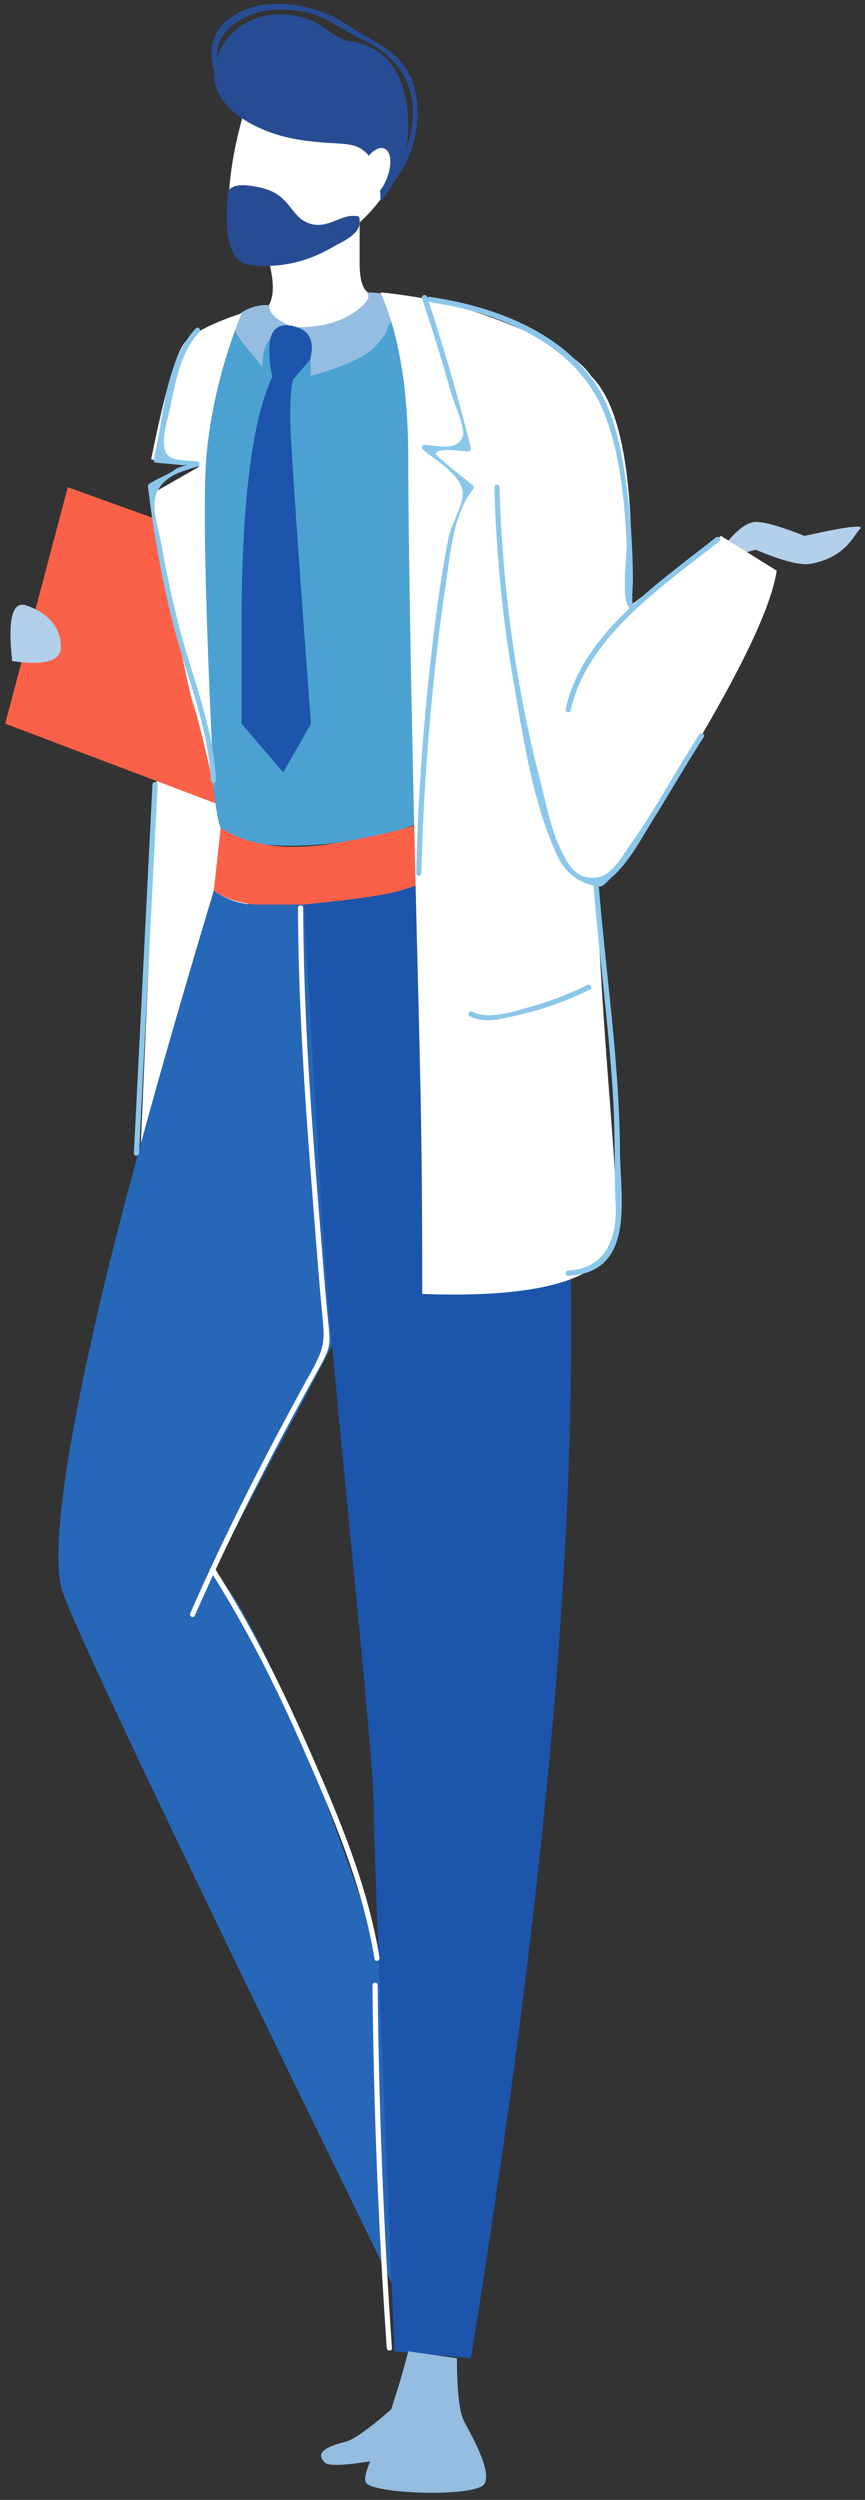<svg xmlns="http://www.w3.org/2000/svg" viewBox="0 0 80 231" width="80" height="231">
	<rect x="0" y="0" width="80" height="231" fill="#333333" stroke="none"/>
	<defs>
		<linearGradient id="grd1" gradientUnits="userSpaceOnUse"  x1="19.385" y1="26.537" x2="51.902" y2="26.537">
			<stop offset="0" stop-color="#4ba1d1"  />
			<stop offset="1" stop-color="#4ca5d3"  />
		</linearGradient>
		<linearGradient id="grd2" gradientUnits="userSpaceOnUse"  x1="24.805" y1="32.256" x2="55.942" y2="70.216">
			<stop offset="0" stop-color="#ffffff"  />
			<stop offset="0.992" stop-color="#cae6f6"  />
		</linearGradient>
		<linearGradient id="grd3" gradientUnits="userSpaceOnUse"  x1="78.421" y1="15.987" x2="156.989" y2="2.638">
			<stop offset="0" stop-color="#ffffff"  />
			<stop offset="0.992" stop-color="#cae6f6"  />
		</linearGradient>
		<linearGradient id="grd4" gradientUnits="userSpaceOnUse"  x1="52.983" y1="-8.45" x2="68.068" y2="-31.15">
			<stop offset="0" stop-color="#ffffff"  />
			<stop offset="0.992" stop-color="#cae6f6"  />
		</linearGradient>
	</defs>
	<style>
		tspan { white-space:pre }
		.shp0 { fill: #ffffff } 
		.shp1 { fill: #fa6148 } 
		.shp2 { fill: url(#grd1) } 
		.shp3 { fill: #95bde1 } 
		.shp4 { fill: url(#grd2) } 
		.shp5 { fill: #b3d0eb } 
		.shp6 { fill: #1d54ac } 
		.shp7 { fill: #2767b7 } 
		.shp8 { fill: #284c94 } 
		.shp9 { fill: url(#grd3) } 
		.shp10 { fill: url(#grd4) } 
		.shp11 { fill: #8bc7ea } 
	</style>
	<g id="&lt;Group&gt;">
		<path id="&lt;Path&gt;" class="shp0" d="M15.27 54.02L12.7 113.15L25.55 109.29L21.05 63.66L15.27 54.02Z" />
		<g id="&lt;Group&gt;">
			<path id="&lt;Path&gt;" class="shp1" d="M0.48 66.87L6.27 45.02L29.41 53.37L24.27 75.87L0.48 66.87Z" />
		</g>
		<path id="&lt;Path&gt;" class="shp2" d="M51.9 32.81C45.05 29.81 39.69 28.09 35.83 27.66C30.05 27.02 21.05 28.31 19.12 32.81C17.2 37.31 19.12 73.94 20.41 76.51C21.69 79.08 33.91 78.44 39.05 75.87C44.19 73.3 49.33 73.94 50.62 68.8C51.47 65.37 51.9 53.37 51.9 32.81Z" />
		<path id="&lt;Path&gt;" class="shp3" d="M37.12 221.77C36.48 222.41 33.22 225.31 31.98 225.62C29.41 226.26 29.41 226.91 30.05 227.55C30.48 227.98 32.83 227.76 37.12 226.91L37.12 221.77Z" />
		<path id="&lt;Path&gt;" class="shp4" d="M34.55 27.17C33.69 27.17 33.26 26.21 33.26 24.31C33.26 22.4 33.26 20.74 33.26 19.31L24.91 24.31C25.34 26.04 25.34 27.3 24.91 28.11C24.48 28.91 24.27 29.55 24.27 30.02L30.69 32.16L34.55 27.17Z" />
		<path id="&lt;Path&gt;" class="shp5" d="M66.68 50.8C67.97 49.09 69.04 48.23 69.9 48.23C70.76 48.23 72.25 48.66 74.4 49.52C78.25 48.66 79.97 48.45 79.54 48.87C78.9 49.52 78.25 51.45 75.04 52.09C74.1 52.28 72.39 51.85 69.9 50.8L67.33 51.45L66.68 50.8Z" />
		<path id="&lt;Path&gt;" class="shp3" d="M36.48 27.66C36.05 27.24 35.19 27.02 33.91 27.02C34.33 27.45 33.91 28.09 32.62 28.95C30.69 30.24 28.12 30.24 27.48 30.24C28.34 30.66 28.76 32.16 28.76 34.73C31.76 33.88 33.69 33.02 34.55 32.16C35.41 31.31 35.83 30.66 35.83 30.24C36.69 28.95 36.91 28.09 36.48 27.66Z" />
		<path id="&lt;Path&gt;" class="shp3" d="M24.27 34.09C24.27 33.45 21.08 30.82 21.69 29.59C22.34 28.31 24.91 27.96 24.91 28.31C24.91 29.59 27.48 30.24 26.84 30.24C24.27 30.88 24.27 32.81 24.27 34.09Z" />
		<path id="&lt;Path&gt;" class="shp6" d="M28.67 33.25L26.84 35.38L25.55 35.38C25.12 34.95 24.91 33.88 24.91 32.16C24.91 30.73 25.55 29.59 27.48 30.24C28.7 30.64 29.1 31.65 28.67 33.25Z" />
		<path id="&lt;Path&gt;" class="shp6" d="M28.76 66.87C27.48 49.73 26.84 40.31 26.84 38.59C26.84 36.88 26.92 35.71 27.09 35.09L25.55 34.09C23.41 37.95 22.34 45.88 22.34 57.87C22.34 62.59 22.34 65.59 22.34 66.87L26.19 71.37L28.76 66.87Z" />
		<g id="&lt;Group&gt;">
			<path id="&lt;Path&gt;" class="shp1" d="M40.33 81.65C37.76 82.51 34.12 83.15 29.41 83.58C24.69 84.01 21.48 83.58 19.77 82.3L20.41 76.51C23.1 78.21 26.7 78.67 31.2 77.88C36.43 76.97 39.47 76.11 40.31 75.3L40.33 81.65Z" />
		</g>
		<path id="&lt;Path&gt;" class="shp7" d="M30.69 83.58C28.12 83.58 25.76 83.58 23.62 83.58C22.27 83.58 20.98 83.15 19.77 82.3C14.62 99.43 10.98 112.72 8.84 122.14C5.63 136.28 4.98 143.35 5.63 146.57C6.05 148.71 16.55 170.78 37.12 212.77C39.69 205.05 40.98 200.77 40.98 199.91C40.98 198.63 26.84 151.71 19.77 145.28C21.05 142.07 33.26 120.22 33.91 117.65C34.33 115.93 33.26 104.58 30.69 83.58Z" />
		<path id="&lt;Path&gt;" class="shp6" d="M28.12 83.58C28.98 99.01 29.62 109.93 30.05 116.36C30.69 126 34.55 161.99 34.55 166.49C34.55 169.49 35.19 186.42 36.48 217.27L43.55 217.91C48.69 186.2 51.69 159.21 52.54 136.93C53.4 114.65 52.33 95.79 49.33 80.37C45.47 80.37 42.05 80.8 39.05 81.65C36.93 82.26 37.07 82.69 28.12 83.58Z" />
		<path id="&lt;Path&gt;" class="shp0" d="M57.04 113.15C57.04 106.08 55.4 94.27 54.97 75.3C54.58 58.27 55.42 40.89 55.12 36.02C54.86 31.96 42.6 28.18 39.69 27.66C37.75 27.32 36.25 27.11 35.19 27.02C36.91 30.88 37.76 36.02 37.76 42.45C37.76 52.09 38.22 72.66 38.4 80.37C38.86 99.6 39.05 103.51 39.05 119.57C51.05 120 57.04 117.86 57.04 113.15Z" />
		<path id="&lt;Path&gt;" class="shp0" d="M58.33 55.94C58.76 43.52 57.26 36.23 53.83 34.09C51.11 32.39 48.07 33.73 46.76 36.66C44.19 42.45 46.76 62.37 48.05 70.08C49.33 77.8 49.97 82.94 52.54 82.94C55.12 82.94 58.33 79.08 64.76 68.16C69.04 60.87 71.4 55.73 71.83 52.73L66.68 49.52L58.33 55.94Z" />
		<path id="&lt;Path&gt;" class="shp0" d="M19.77 72.66C19.77 72.01 18.48 48.23 19.12 41.8C19.55 37.52 20.62 33.24 22.34 28.95C19.77 29.81 18.05 30.66 17.2 31.52C16.34 32.38 15.27 36.02 13.98 42.45L18.48 43.09L13.98 45.66C16.12 57.23 17.41 63.66 17.84 64.94C18.27 66.23 18.91 68.8 19.77 72.66Z" />
		<path id="&lt;Path&gt;" class="shp5" d="M2.41 55.94C4.34 56.59 5.63 57.87 5.63 59.8C5.63 61.09 4.13 61.51 1.13 61.09C0.7 57.23 1.13 55.52 2.41 55.94Z" />
		<g id="&lt;Group&gt;">
			<path id="&lt;Path&gt;" class="shp8" d="M21.67 9.93C19.77 7.65 18.27 3.9 21.22 1.7C24.29 -0.58 29.1 0.32 32.02 2.24C35.12 4.29 37.99 4.93 38.54 9.21C39.02 12.86 37.3 17.04 34.03 18.87C33.76 19.02 33.52 18.61 33.79 18.46C36.14 17.15 37.59 14.57 38.04 11.95C38.7 8.07 36.98 5.3 33.57 3.69C31.57 2.75 30.01 1.32 27.71 1.02C26.29 0.84 24.62 0.79 23.27 1.34C18.75 3.17 19.67 6.8 22 9.59C22.2 9.82 21.87 10.16 21.67 9.93Z" />
			<path id="&lt;Path&gt;" class="shp9" d="M22.07 12.21C20.82 17.29 20.41 23.81 23.62 24.45C27.55 25.24 34.63 20.99 36.48 16.1C38.73 10.11 37.12 4.53 31.34 3.88C24.92 3.17 23.31 7.13 22.07 12.21Z" />
			<path id="&lt;Path&gt;" class="shp8" d="M33.26 20.6C33.26 19.95 33.26 19.95 32.62 19.95C31.34 19.95 30.12 21.25 28.48 20.6C26.84 19.95 26.84 18.02 24.27 17.38C21.69 16.74 21.05 17.38 21.05 18.02C21.05 18.67 20.36 24.08 22.98 24.45C27.48 25.09 30.52 22.93 31.34 22.52C32.62 21.88 33.26 21.24 33.26 20.6Z" />
			<path id="&lt;Path&gt;" class="shp8" d="M35.19 18.67C35.19 18.02 35.19 15.45 33.91 14.17C32.62 12.88 31.34 13.53 27.48 12.88C23.62 12.24 17.94 9.47 20.41 4.53C22.34 0.67 27.48 0.67 30.05 2.6C32.62 4.53 31.98 3.24 34.55 4.53C36.99 5.75 37.76 9.03 37.76 11.6C37.76 14.17 36.91 16.52 35.19 18.67Z" />
			<path id="&lt;Path&gt;" class="shp10" d="M33.37 15.59C32.81 16.9 32.89 18.19 33.54 18.46C34.2 18.74 35.18 17.91 35.73 16.6C36.29 15.29 36.21 14.01 35.55 13.73C34.9 13.45 33.92 14.29 33.37 15.59Z" />
		</g>
		<path id="&lt;Path&gt;" class="shp3" d="M42.26 217.91C42.26 220.91 42.48 222.84 42.9 223.69C43.55 224.98 45.47 228.19 44.83 229.48C44.19 230.76 34.92 230.49 33.91 229.48C33.26 228.84 35.1 225.89 35.83 223.69C36.69 221.12 37.33 218.98 37.76 217.27L42.26 217.91Z" />
		<g id="&lt;Group&gt;">
			<path id="&lt;Path&gt;" class="shp11" d="M39.49 27.42C41.03 32.03 42.38 36.69 43.55 41.4C43.58 41.55 43.47 41.71 43.31 41.71C42.53 41.69 40.53 41.34 40.29 41.91C40.22 42.1 43.44 44.6 43.75 44.86C43.85 44.95 43.82 45.1 43.75 45.2C41.88 47.61 41.65 51.2 41.21 54.13C40.71 57.38 40.33 60.64 40.01 63.92C39.46 69.49 39.1 75.09 38.97 80.69C38.96 81 38.48 81 38.49 80.69C38.66 73.4 39.2 66.1 40.08 58.86C40.45 55.78 40.88 52.7 41.49 49.66C41.71 48.56 42.8 46.68 42.8 45.64C42.8 43.95 40.27 42.53 39.09 41.52C38.93 41.38 39.06 41.1 39.26 41.11C40.57 41.15 42.18 41.74 42.79 40.35C43.09 39.67 41.91 37.02 41.7 36.25C40.89 33.33 39.98 30.43 39.02 27.55C38.93 27.26 39.39 27.13 39.49 27.42Z" />
		</g>
		<g id="&lt;Group&gt;">
			<path id="&lt;Path&gt;" class="shp11" d="M66.53 50.01C61.36 54.14 54.29 58.77 52.78 65.65C52.71 65.95 52.25 65.82 52.31 65.52C53.86 58.51 60.95 53.86 66.19 49.67C66.43 49.48 66.78 49.82 66.53 50.01Z" />
		</g>
		<g id="&lt;Group&gt;">
			<path id="&lt;Path&gt;" class="shp11" d="M46.2 45.03C46.46 54.22 47.68 63.34 49.99 72.24C50.51 74.24 50.91 76.51 51.81 78.38C52.29 79.38 52.9 80.72 54.1 81.02C56.3 81.58 57.25 79.52 58.26 78.1C60.59 74.82 62.49 71.24 64.67 67.86C64.83 67.6 65.25 67.85 65.08 68.11C63.49 70.57 62.04 73.12 60.48 75.61C59.38 77.36 58.23 79.61 56.65 81C55.65 81.88 55.89 82.13 54.51 81.72C53.09 81.3 52.13 80.33 51.52 79.03C49.25 74.15 48.37 68.06 47.46 62.79C46.44 56.92 45.89 50.99 45.72 45.03C45.71 44.72 46.19 44.72 46.2 45.03Z" />
		</g>
		<g id="&lt;Group&gt;">
			<path id="&lt;Path&gt;" class="shp11" d="M39.75 27.43C45.29 28.23 51.55 30.45 54.9 35.22C56.93 38.13 57.54 41.88 58 45.32C58.21 46.87 58.34 48.44 58.43 50C58.49 51.17 58.53 52.34 58.54 53.5C58.55 53.93 58.39 55.59 58.54 55.82C58.71 56.08 58.29 56.33 58.12 56.07C57.42 54.97 58.02 51.44 57.95 50C57.73 46.04 57.34 41.85 55.86 38.13C53.29 31.68 46.05 28.82 39.63 27.9C39.32 27.85 39.45 27.39 39.75 27.43Z" />
		</g>
		<g id="&lt;Group&gt;">
			<path id="&lt;Path&gt;" class="shp11" d="M54.56 91.44C52.45 92.46 50.25 93.28 47.96 93.79C46.51 94.12 44.82 94.62 43.44 93.9C43.16 93.76 43.41 93.34 43.68 93.48C45.24 94.3 47.73 93.4 49.33 92.95C51.06 92.47 52.71 91.8 54.32 91.02C54.6 90.89 54.84 91.3 54.56 91.44Z" />
		</g>
		<g id="&lt;Group&gt;">
			<path id="&lt;Path&gt;" class="shp11" d="M55.36 81.65C56.02 89.9 57.29 98.12 57.34 106.41C57.37 110.73 58.82 117.59 52.54 117.89C52.23 117.9 52.24 117.42 52.54 117.4C56.11 117.24 57.09 114.22 56.94 111.32C56.88 110.19 56.86 109.06 56.86 107.93C56.84 105.69 56.83 103.44 56.69 101.2C56.29 94.67 55.4 88.17 54.87 81.65C54.85 81.34 55.33 81.35 55.36 81.65Z" />
		</g>
		<g id="&lt;Group&gt;">
			<path id="&lt;Path&gt;" class="shp11" d="M14.58 72.49C14.01 83.85 13.43 95.2 12.86 106.56C12.84 106.87 12.36 106.87 12.38 106.56C12.95 95.2 13.53 83.85 14.1 72.49C14.12 72.18 14.6 72.18 14.58 72.49Z" />
		</g>
		<g id="&lt;Group&gt;">
			<path id="&lt;Path&gt;" class="shp0" d="M28.04 83.9C28.07 94.57 28.95 105.27 29.81 115.89C29.97 117.96 30.14 120.03 30.35 122.09C30.57 124.25 30.62 124.42 29.48 126.48C25.35 133.93 21.44 141.5 18.01 149.3C17.89 149.58 17.47 149.34 17.6 149.06C20.95 141.43 24.76 134.02 28.79 126.74C30 124.54 30.05 123.95 29.82 121.64C29.61 119.5 29.44 117.36 29.27 115.21C28.45 104.81 27.59 94.34 27.56 83.9C27.56 83.59 28.04 83.59 28.04 83.9Z" />
		</g>
		<g id="&lt;Group&gt;">
			<path id="&lt;Path&gt;" class="shp0" d="M19.89 144.96C23.38 150.46 26.1 155.96 28.72 161.94C31.4 168.04 34.02 174.27 35.1 180.89C35.15 181.19 34.69 181.32 34.64 181.02C33.51 174.09 30.69 167.58 27.88 161.21C25.39 155.56 22.78 150.41 19.48 145.2C19.31 144.94 19.73 144.7 19.89 144.96Z" />
		</g>
		<g id="&lt;Group&gt;">
			<path id="&lt;Path&gt;" class="shp0" d="M34.93 183.44C35.03 194.63 35.47 205.81 36.25 216.97C36.27 217.28 35.79 217.28 35.77 216.97C34.99 205.81 34.55 194.63 34.45 183.44C34.45 183.13 34.93 183.13 34.93 183.44Z" />
		</g>
		<g id="&lt;Group&gt;">
			<path id="&lt;Path&gt;" class="shp11" d="M18.44 30.69C16.7 32.55 16.26 35.17 15.76 37.57C15.58 38.46 15.23 39.56 15.17 40.46C15.04 42.72 16.21 42.44 18.23 42.63C18.49 42.65 18.56 43.02 18.29 43.1C16.72 43.59 15.3 43.93 14.57 45.37C13.85 46.82 14.68 48.84 14.95 50.38C15.41 53.03 15.98 55.65 16.66 58.25C17.88 62.86 19.75 67.3 19.98 72.1C20 72.41 19.52 72.41 19.5 72.1C19.26 67.15 17.26 62.53 16.04 57.78C14.96 53.55 14.2 49.26 13.68 44.92C13.67 44.83 13.73 44.75 13.8 44.71C14.56 44.2 15.66 43.83 16.35 43.27C17.35 42.93 17.55 42.84 16.97 42.99C16.12 42.91 15.28 42.83 14.44 42.75C14.29 42.74 14.17 42.61 14.21 42.45C15.17 38.56 15.22 33.44 18.1 30.35C18.31 30.12 18.65 30.46 18.44 30.69Z" />
		</g>
	</g>
</svg>